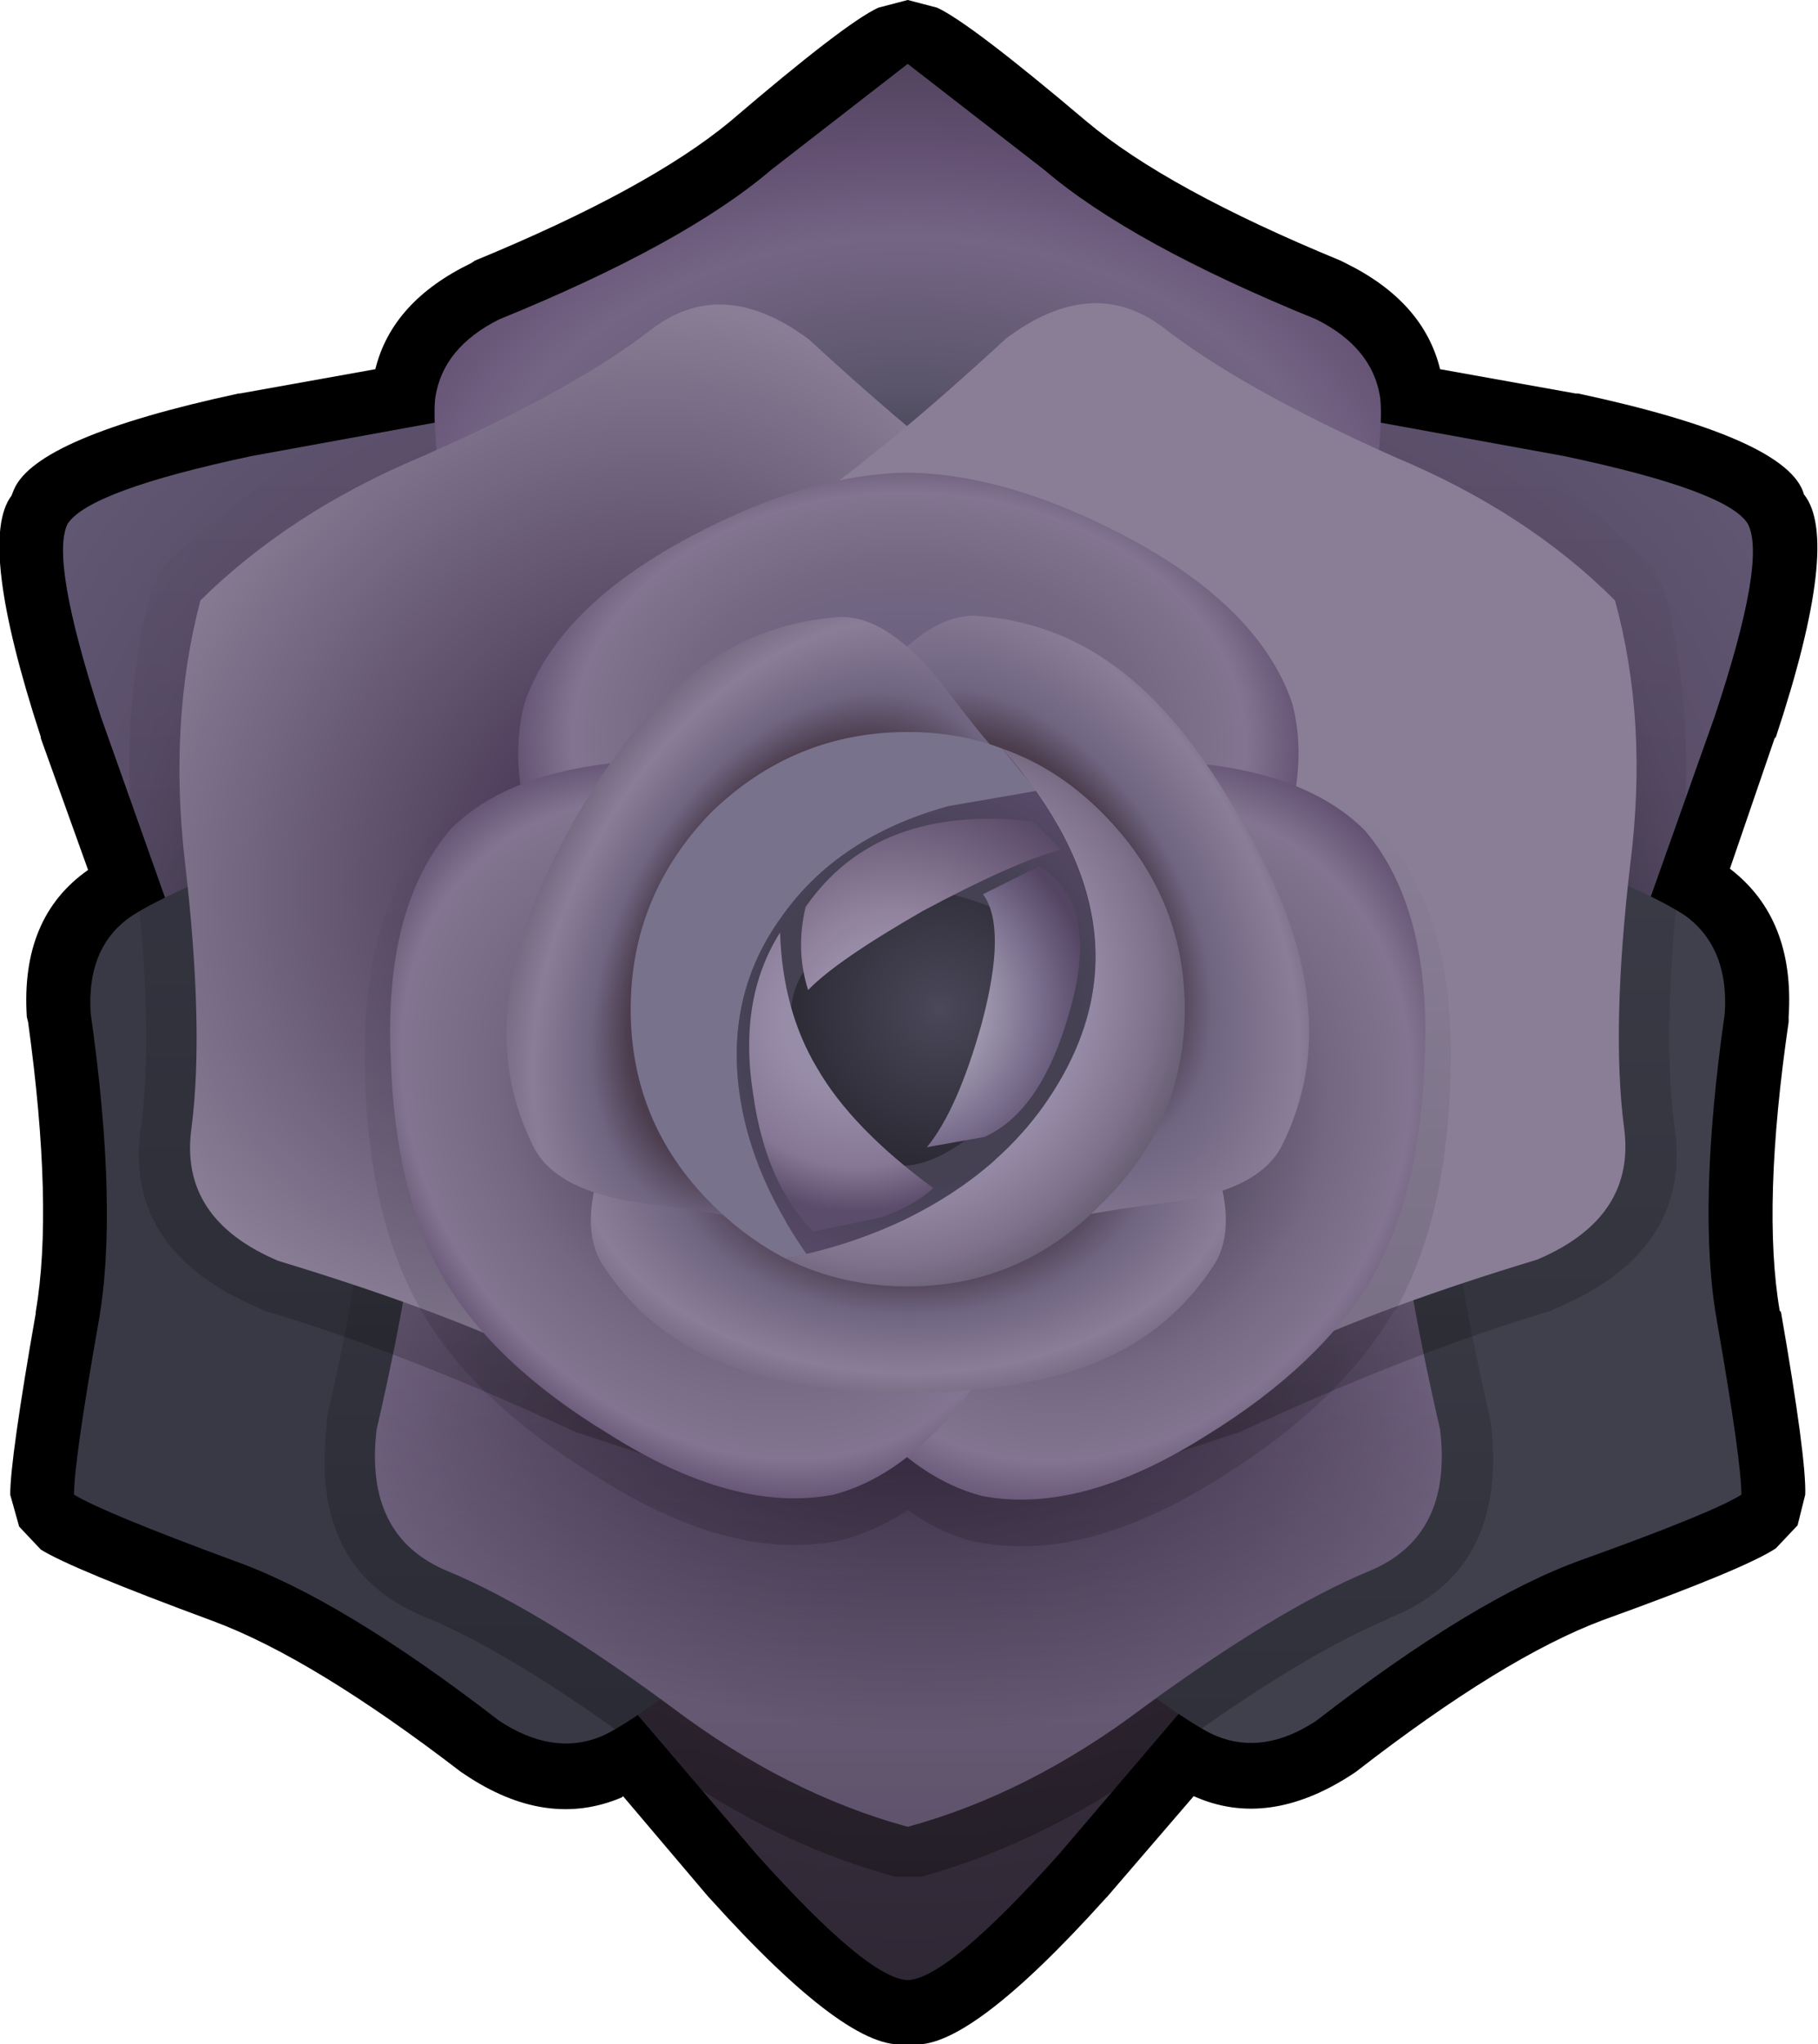 <?xml version="1.0" encoding="UTF-8" standalone="no"?>
<svg xmlns:xlink="http://www.w3.org/1999/xlink" height="80.0px" width="71.2px" xmlns="http://www.w3.org/2000/svg">
  <g transform="matrix(1.0, 0.0, 0.0, 1.0, 35.55, 39.5)">
    <path d="M1.15 -39.2 Q2.45 -38.6 7.0 -34.75 10.15 -32.1 16.95 -29.3 L17.15 -29.2 Q20.2 -27.7 20.85 -25.05 L26.15 -24.1 26.25 -24.1 Q34.2 -22.4 35.05 -20.3 L35.1 -20.15 Q36.55 -18.35 34.0 -10.65 L33.95 -10.6 32.2 -5.5 Q34.75 -3.55 34.5 0.3 L34.5 0.5 Q33.45 7.7 34.15 11.8 L34.2 11.85 Q35.2 17.6 35.15 19.0 L34.85 20.2 34.0 21.1 Q32.8 21.9 27.25 23.9 23.35 25.35 17.55 29.85 L17.4 29.95 Q14.1 32.1 11.2 30.8 L7.8 34.75 7.75 34.8 Q2.3 40.85 0.1 40.5 L-0.05 40.5 Q-2.3 40.85 -7.75 34.8 L-7.8 34.75 -11.15 30.8 -11.2 30.85 Q-14.15 32.1 -17.35 29.95 L-17.5 29.85 Q-23.3 25.4 -27.2 23.95 -32.75 21.9 -33.95 21.15 L-34.8 20.25 -35.15 19.0 Q-35.15 17.6 -34.15 11.9 L-34.15 11.85 Q-33.45 7.75 -34.45 0.5 L-34.5 0.3 Q-34.75 -3.6 -32.1 -5.45 L-33.95 -10.6 -33.95 -10.65 Q-36.45 -18.3 -35.1 -20.1 L-35.0 -20.35 Q-34.1 -22.4 -26.2 -24.1 L-26.15 -24.1 -20.85 -25.05 Q-20.2 -27.7 -17.1 -29.2 L-16.95 -29.3 Q-10.15 -32.1 -6.95 -34.75 -2.45 -38.6 -1.15 -39.2 L0.0 -39.5 1.15 -39.2" fill="#000000" fill-rule="evenodd" stroke="none"/>
    <path d="M24.0 0.0 L24.0 12.55 Q20.0 16.6 15.5 21.85 L5.9 33.1 Q1.55 37.95 0.0 38.0 -1.55 37.95 -5.9 33.1 L-15.5 21.85 Q-20.0 16.6 -24.0 12.55 L-24.0 0.0 0.0 0.0 24.0 0.0" fill="url(#gradient0)" fill-rule="evenodd" stroke="none"/>
    <path d="M12.0 -20.8 L0.0 0.0 -12.0 20.8 -22.85 14.55 Q-24.4 9.0 -26.65 2.5 L-31.6 -11.45 Q-33.6 -17.6 -32.9 -19.0 -32.05 -20.3 -25.7 -21.65 L-11.15 -24.3 Q-4.4 -25.6 1.15 -27.05 L12.0 -20.8" fill="url(#gradient1)" fill-rule="evenodd" stroke="none"/>
    <path d="M31.6 -11.45 L26.65 2.5 Q24.4 9.0 22.85 14.55 L12.0 20.8 0.0 0.0 -12.0 -20.8 -1.15 -27.05 Q4.4 -25.6 11.15 -24.3 L25.7 -21.65 Q32.1 -20.3 32.9 -19.0 33.65 -17.6 31.6 -11.45" fill="url(#gradient2)" fill-rule="evenodd" stroke="none"/>
    <path d="M16.0 -27.0 Q18.2 -25.9 18.5 -23.95 18.65 -22.85 18.1 -18.75 16.7 -8.2 20.0 3.0 L0.0 3.0 -20.0 3.0 Q-16.7 -8.2 -18.1 -18.75 -18.65 -22.85 -18.5 -23.95 -18.2 -25.9 -16.0 -27.0 -8.75 -29.95 -5.35 -32.85 L0.0 -37.0 5.35 -32.85 Q8.75 -29.95 16.0 -27.0" fill="url(#gradient3)" fill-rule="evenodd" stroke="none"/>
    <path d="M25.9 -5.85 Q29.7 -4.25 30.6 -3.55 32.15 -2.3 32.0 0.15 30.9 7.85 31.7 12.25 32.65 17.7 32.65 19.0 31.55 19.7 26.4 21.55 22.2 23.05 16.0 27.85 13.95 29.2 12.1 28.45 11.1 28.05 7.8 25.55 -0.65 19.05 -12.0 16.3 L-2.0 -1.0 8.0 -18.3 Q16.05 -9.85 25.9 -5.85" fill="url(#gradient4)" fill-rule="evenodd" stroke="none"/>
    <path d="M-25.9 -5.8 Q-16.05 -9.85 -8.0 -18.3 L2.0 -1.0 12.0 16.3 Q0.65 19.05 -7.8 25.6 -11.05 28.1 -12.1 28.5 -13.95 29.2 -16.0 27.85 -22.15 23.1 -26.35 21.6 -31.5 19.7 -32.65 19.0 -32.65 17.7 -31.7 12.3 -30.9 7.9 -32.0 0.15 -32.15 -2.3 -30.6 -3.5 -29.7 -4.2 -25.9 -5.8" fill="url(#gradient5)" fill-rule="evenodd" stroke="none"/>
    <path d="M19.05 6.0 Q19.45 10.4 20.85 16.45 21.35 20.65 18.05 22.0 14.45 23.5 9.2 27.35 4.75 30.7 0.0 32.0 -4.75 30.7 -9.2 27.35 -14.4 23.5 -18.0 22.0 -21.3 20.65 -20.8 16.45 -19.4 10.4 -19.0 6.0 L0.0 -2.0 19.05 6.0" fill="url(#gradient6)" fill-rule="evenodd" stroke="none"/>
    <path d="M21.05 5.85 Q21.45 10.1 22.8 16.0 L22.85 16.25 Q23.5 22.05 18.8 23.85 L18.85 23.85 Q15.4 25.3 10.4 28.95 L10.4 29.0 Q5.6 32.55 0.55 33.95 L-0.5 33.95 Q-5.65 32.55 -10.4 28.95 -15.35 25.3 -18.75 23.85 -23.45 22.05 -22.75 16.25 L-22.75 16.0 Q-21.4 10.1 -21.0 5.85 L-20.6 4.85 Q-20.3 4.35 -19.75 4.15 L-0.75 -3.85 Q0.0 -4.2 0.8 -3.85 L19.85 4.15 20.7 4.85 21.05 5.85" fill="url(#gradient7)" fill-rule="evenodd" stroke="none"/>
    <path d="M0.0 -25.35 L0.1 -25.4 2.5 -27.6 2.65 -27.75 Q7.35 -31.3 11.25 -28.1 14.25 -25.85 19.9 -23.4 L19.85 -23.45 Q25.35 -21.15 29.1 -17.4 L29.6 -16.5 Q30.95 -11.4 30.25 -5.45 29.55 0.65 30.0 4.4 30.85 9.4 25.4 11.7 L25.2 11.8 Q19.8 13.4 13.0 16.55 L10.1 17.5 Q8.45 17.75 13.5 15.1 L0.05 4.9 -0.05 4.8 -2.95 2.6 Q-3.6 2.1 -3.75 1.25 L-6.3 -19.2 -6.15 -20.25 -5.45 -21.05 0.0 -25.35" fill="url(#gradient8)" fill-rule="evenodd" stroke="none"/>
    <path d="M-2.65 -27.8 L-2.5 -27.65 0.0 -25.4 -0.1 -25.35 Q-3.05 -22.8 -5.55 -21.05 L-6.25 -20.25 -6.4 -19.2 -3.85 1.25 Q-3.7 2.1 -3.05 2.6 L-0.15 4.8 -0.05 4.9 -13.5 15.1 Q-8.45 17.75 -10.1 17.5 L-13.0 16.55 Q-19.8 13.4 -25.2 11.8 L-25.4 11.7 Q-30.85 9.4 -30.0 4.4 -29.55 0.65 -30.25 -5.45 -30.95 -11.4 -29.6 -16.5 L-29.1 -17.4 Q-25.35 -21.15 -19.85 -23.45 L-19.9 -23.4 Q-14.25 -25.9 -11.25 -28.15 -7.35 -31.35 -2.65 -27.8" fill="url(#gradient9)" fill-rule="evenodd" stroke="none"/>
    <path d="M-10.05 -26.6 Q-7.25 -28.75 -3.85 -26.2 0.7 -22.0 4.3 -19.45 L1.75 1.0 -14.7 13.5 Q-18.7 11.65 -24.65 9.85 -28.55 8.2 -28.05 4.65 -27.55 0.75 -28.3 -5.7 -28.95 -11.25 -27.7 -16.0 -24.2 -19.45 -19.1 -21.6 -13.15 -24.2 -10.05 -26.6" fill="url(#gradient10)" fill-rule="evenodd" stroke="none"/>
    <path d="M27.7 -16.0 Q29.0 -11.25 28.3 -5.7 27.55 0.7 28.05 4.6 28.55 8.15 24.65 9.8 18.7 11.6 14.7 13.45 L-1.75 1.0 -4.3 -19.5 Q-0.7 -22.05 3.85 -26.25 7.25 -28.8 10.05 -26.65 13.15 -24.25 19.1 -21.6 24.25 -19.45 27.7 -16.0" fill="url(#gradient11)" fill-rule="evenodd" stroke="none"/>
    <path d="M0.05 -21.2 Q4.15 -21.15 9.05 -18.55 14.65 -15.6 16.0 -11.5 L16.05 -11.45 Q16.4 -10.1 16.3 -8.55 L18.6 -6.9 18.65 -6.85 Q21.5 -3.55 21.25 2.75 21.1 8.2 19.1 11.8 L19.05 11.8 Q16.95 15.4 12.3 18.3 6.95 21.7 2.7 20.85 L2.65 20.85 Q1.25 20.5 0.0 19.6 -1.3 20.45 -2.65 20.8 L-2.7 20.8 Q-6.95 21.65 -12.25 18.25 -16.95 15.4 -19.05 11.8 -21.1 8.2 -21.25 2.7 -21.5 -3.6 -18.65 -6.9 L-18.6 -6.95 Q-17.65 -7.95 -16.25 -8.6 -16.35 -10.1 -15.95 -11.45 L-15.95 -11.5 Q-14.6 -15.6 -8.95 -18.55 -4.15 -21.15 0.0 -21.2 L0.05 -21.2" fill="url(#gradient12)" fill-rule="evenodd" stroke="none"/>
    <path d="M0.0 -21.0 Q3.9 -20.95 8.55 -18.5 13.75 -15.75 15.05 -12.0 16.35 -7.25 11.05 0.0 L0.0 0.0 -11.0 0.0 Q-16.3 -7.25 -15.0 -12.0 -13.7 -15.75 -8.5 -18.5 -3.9 -20.95 0.0 -21.0" fill="url(#gradient13)" fill-rule="evenodd" stroke="none"/>
    <path d="M5.5 -9.55 Q14.45 -10.45 17.9 -7.0 20.5 -3.95 20.25 1.9 20.1 7.1 18.2 10.5 16.2 13.9 11.75 16.65 6.8 19.8 2.9 19.05 -1.85 17.8 -5.5 9.55 L0.0 0.0 5.5 -9.55" fill="url(#gradient14)" fill-rule="evenodd" stroke="none"/>
    <path d="M-17.9 -7.05 Q-14.45 -10.5 -5.5 -9.55 L0.0 0.0 5.5 9.55 Q1.85 17.75 -2.9 19.0 -6.8 19.75 -11.75 16.6 -16.2 13.9 -18.2 10.5 -20.1 7.1 -20.25 1.85 -20.5 -4.0 -17.9 -7.05" fill="url(#gradient15)" fill-rule="evenodd" stroke="none"/>
    <path d="M0.0 0.0 L10.0 0.0 Q10.0 1.05 11.7 5.15 13.05 8.35 12.0 10.0 10.35 12.55 7.55 13.75 4.65 15.0 0.0 15.0 -4.65 15.0 -7.5 13.75 -10.3 12.55 -11.95 10.0 -13.0 8.35 -11.65 5.15 -9.95 1.05 -9.95 0.0 L0.0 0.0" fill="url(#gradient16)" fill-rule="evenodd" stroke="none"/>
    <path d="M8.15 -13.4 Q10.7 -11.55 13.0 -7.5 15.35 -3.45 15.65 -0.35 16.0 2.65 14.65 5.35 13.75 7.1 10.3 7.55 5.9 8.1 5.0 8.6 L0.0 0.0 -5.0 -8.65 Q-4.1 -9.15 -1.4 -12.7 0.75 -15.45 2.65 -15.4 5.7 -15.2 8.15 -13.4" fill="url(#gradient17)" fill-rule="evenodd" stroke="none"/>
    <path d="M1.4 -12.65 Q4.1 -9.1 5.0 -8.6 L0.0 0.0 -5.0 8.65 Q-5.9 8.15 -10.3 7.6 -13.75 7.15 -14.65 5.4 -16.0 2.7 -15.65 -0.3 -15.3 -3.45 -13.0 -7.5 -10.65 -11.55 -8.15 -13.35 -5.7 -15.15 -2.65 -15.35 -0.75 -15.4 1.4 -12.65" fill="url(#gradient18)" fill-rule="evenodd" stroke="none"/>
    <path d="M1.6 -7.95 L5.0 -8.55 Q9.35 -2.4 5.65 3.3 3.7 6.35 -0.05 8.2 -1.95 9.1 -3.95 9.6 -6.05 6.6 -6.55 3.55 -7.2 -0.5 -4.95 -3.6 -2.75 -6.75 1.6 -7.95" fill="url(#gradient19)" fill-rule="evenodd" stroke="none"/>
    <path d="M-4.1 2.5 Q-5.35 -0.6 -3.35 -2.3 L1.25 -4.6 Q6.3 -3.55 5.85 0.0 5.6 2.15 3.2 4.35 0.75 6.6 -1.0 6.0 -2.95 5.35 -4.1 2.5" fill="url(#gradient20)" fill-rule="evenodd" stroke="none"/>
    <path d="M2.95 -4.5 L5.15 -5.6 Q7.55 -4.1 6.35 0.05 5.25 4.0 3.0 5.0 L0.75 5.4 Q1.95 3.95 2.9 0.55 3.9 -3.2 2.95 -4.5" fill="url(#gradient21)" fill-rule="evenodd" stroke="none"/>
    <path d="M-3.7 8.7 Q-5.55 6.85 -6.05 3.35 -6.65 -0.4 -5.0 -3.0 -4.9 0.05 -3.55 2.3 -2.2 4.65 1.0 7.0 0.25 7.7 -1.05 8.15 L-3.7 8.7" fill="url(#gradient22)" fill-rule="evenodd" stroke="none"/>
    <path d="M0.6 -3.85 Q-2.8 -1.9 -3.9 -0.75 -4.4 -2.3 -4.0 -4.0 -1.2 -8.05 4.9 -7.35 L6.0 -6.25 Q4.15 -5.75 0.6 -3.85" fill="url(#gradient23)" fill-rule="evenodd" stroke="none"/>
    <path d="M1.6 -7.95 Q-2.75 -6.75 -4.95 -3.6 -7.2 -0.5 -6.55 3.55 -6.05 6.6 -3.95 9.6 L-4.8 9.75 Q-6.35 8.95 -7.7 7.6 -10.85 4.45 -10.85 0.0 -10.85 -4.45 -7.7 -7.7 -4.45 -10.85 0.0 -10.85 2.0 -10.85 3.7 -10.2 L5.05 -8.55 1.6 -7.95" fill="url(#gradient24)" fill-rule="evenodd" stroke="none"/>
    <path d="M7.6 -7.7 Q10.85 -4.45 10.85 0.0 10.85 4.45 7.6 7.6 4.45 10.85 0.0 10.85 -2.6 10.85 -4.8 9.75 -2.35 9.3 -0.05 8.2 3.7 6.35 5.65 3.3 9.85 -3.2 3.7 -10.2 5.85 -9.45 7.6 -7.7" fill="url(#gradient25)" fill-rule="evenodd" stroke="none"/>
  </g>
  <defs>
    <radialGradient cx="0" cy="0" gradientTransform="matrix(0.0, 0.037, -0.037, 0.0, 0.0, 8.0)" gradientUnits="userSpaceOnUse" id="gradient0" r="819.2" spreadMethod="pad">
      <stop offset="0.0" stop-color="#4d4154"/>
      <stop offset="0.463" stop-color="#3f3748"/>
      <stop offset="0.698" stop-color="#382e3d"/>
      <stop offset="1.0" stop-color="#2e2734"/>
    </radialGradient>
    <radialGradient cx="0" cy="0" gradientTransform="matrix(-0.028, -0.02, 0.02, -0.028, -10.55, -3.1)" gradientUnits="userSpaceOnUse" id="gradient1" r="819.2" spreadMethod="pad">
      <stop offset="0.0" stop-color="#4b4154"/>
      <stop offset="0.463" stop-color="#3f3748"/>
      <stop offset="0.71" stop-color="#5a4e69"/>
      <stop offset="1.0" stop-color="#615874"/>
    </radialGradient>
    <radialGradient cx="0" cy="0" gradientTransform="matrix(0.029, -0.02, 0.02, 0.029, 10.55, -3.1)" gradientUnits="userSpaceOnUse" id="gradient2" r="819.2" spreadMethod="pad">
      <stop offset="0.0" stop-color="#43394d"/>
      <stop offset="0.463" stop-color="#3f3748"/>
      <stop offset="0.698" stop-color="#5a4e69"/>
      <stop offset="1.0" stop-color="#615874"/>
    </radialGradient>
    <radialGradient cx="0" cy="0" fx="35.2" fy="0" gradientTransform="matrix(2.0E-4, -0.026, 0.035, 3.0E-4, 0.0, -17.0)" gradientUnits="userSpaceOnUse" id="gradient3" r="819.2" spreadMethod="pad">
      <stop offset="0.0" stop-color="#484154"/>
      <stop offset="0.102" stop-color="#3c3a4b"/>
      <stop offset="0.314" stop-color="#5a556a"/>
      <stop offset="0.604" stop-color="#756585"/>
      <stop offset="0.769" stop-color="#635072"/>
      <stop offset="0.973" stop-color="#4e415a"/>
    </radialGradient>
    <radialGradient cx="0" cy="0" fx="-1536.0" fy="0" gradientTransform="matrix(0.023, 0.014, -0.017, 0.027, 14.0, 8.0)" gradientUnits="userSpaceOnUse" id="gradient4" r="819.2" spreadMethod="pad">
      <stop offset="0.0" stop-color="#484154"/>
      <stop offset="0.102" stop-color="#3c3a4b"/>
      <stop offset="0.361" stop-color="#3d3748"/>
      <stop offset="0.616" stop-color="#5e556a"/>
      <stop offset="0.769" stop-color="#575067"/>
      <stop offset="0.973" stop-color="#40404d"/>
    </radialGradient>
    <radialGradient cx="0" cy="0" fx="-1571.2" fy="0" gradientTransform="matrix(-0.022, 0.013, -0.017, -0.027, -16.0, 8.0)" gradientUnits="userSpaceOnUse" id="gradient5" r="819.2" spreadMethod="pad">
      <stop offset="0.0" stop-color="#484154"/>
      <stop offset="0.102" stop-color="#49465b"/>
      <stop offset="0.361" stop-color="#514a60"/>
      <stop offset="0.616" stop-color="#5e556a"/>
      <stop offset="0.788" stop-color="#4a4556"/>
      <stop offset="0.973" stop-color="#393946"/>
    </radialGradient>
    <radialGradient cx="0" cy="0" fx="208.0" fy="0" gradientTransform="matrix(4.0E-4, -0.019, 0.033, 7.0E-4, 0.0, 16.0)" gradientUnits="userSpaceOnUse" id="gradient6" r="819.2" spreadMethod="pad">
      <stop offset="0.0" stop-color="#8a7a9a"/>
      <stop offset="0.208" stop-color="#483755"/>
      <stop offset="0.314" stop-color="#4f3f5c"/>
      <stop offset="0.831" stop-color="#857597"/>
    </radialGradient>
    <linearGradient gradientTransform="matrix(0.0, -0.028, 0.023, 0.0, 0.0, 15.0)" gradientUnits="userSpaceOnUse" id="gradient7" spreadMethod="pad" x1="-819.2" x2="819.2">
      <stop offset="0.075" stop-color="#000000" stop-opacity="0.302"/>
      <stop offset="0.886" stop-color="#000000" stop-opacity="0.0"/>
    </linearGradient>
    <linearGradient gradientTransform="matrix(0.0, -0.034, -0.029, 0.0, 0.05, -0.05)" gradientUnits="userSpaceOnUse" id="gradient8" spreadMethod="pad" x1="-819.2" x2="819.2">
      <stop offset="0.075" stop-color="#000000" stop-opacity="0.251"/>
      <stop offset="0.886" stop-color="#000000" stop-opacity="0.0"/>
    </linearGradient>
    <linearGradient gradientTransform="matrix(0.0, -0.034, 0.029, 0.0, -0.05, -0.05)" gradientUnits="userSpaceOnUse" id="gradient9" spreadMethod="pad" x1="-819.2" x2="819.2">
      <stop offset="0.082" stop-color="#000000" stop-opacity="0.251"/>
      <stop offset="0.886" stop-color="#000000" stop-opacity="0.0"/>
    </linearGradient>
    <radialGradient cx="0" cy="0" fx="227.2" fy="0" gradientTransform="matrix(0.022, 0.012, -0.015, 0.026, -14.0, -8.0)" gradientUnits="userSpaceOnUse" id="gradient10" r="819.2" spreadMethod="pad">
      <stop offset="0.008" stop-color="#393245"/>
      <stop offset="0.204" stop-color="#483755"/>
      <stop offset="0.855" stop-color="#897e96"/>
    </radialGradient>
    <radialGradient cx="0" cy="0" fx="-1376.0" fy="0" gradientTransform="matrix(0.027, -0.017, 0.018, 0.028, 14.0, -8.0)" gradientUnits="userSpaceOnUse" id="gradient11" r="819.2" spreadMethod="pad">
      <stop offset="0.008" stop-color="#393245"/>
      <stop offset="0.275" stop-color="#483755"/>
      <stop offset="0.776" stop-color="#897e96"/>
    </radialGradient>
    <linearGradient gradientTransform="matrix(0.0, -0.026, 0.026, 0.0, 0.0, -0.1)" gradientUnits="userSpaceOnUse" id="gradient12" spreadMethod="pad" x1="-819.2" x2="819.2">
      <stop offset="0.0" stop-color="#000000" stop-opacity="0.153"/>
      <stop offset="0.702" stop-color="#000000" stop-opacity="0.0"/>
    </linearGradient>
    <radialGradient cx="0" cy="0" gradientTransform="matrix(3.0E-4, -0.014, 0.019, 4.0E-4, 0.05, -10.5)" gradientUnits="userSpaceOnUse" id="gradient13" r="819.2" spreadMethod="pad">
      <stop offset="0.0" stop-color="#23212c"/>
      <stop offset="0.263" stop-color="#6a6181"/>
      <stop offset="0.6" stop-color="#746882"/>
      <stop offset="0.847" stop-color="#837591"/>
      <stop offset="1.0" stop-color="#635172"/>
    </radialGradient>
    <radialGradient cx="0" cy="0" gradientTransform="matrix(0.015, 0.007, -0.009, 0.017, 7.4, 4.75)" gradientUnits="userSpaceOnUse" id="gradient14" r="819.2" spreadMethod="pad">
      <stop offset="0.0" stop-color="#23212c"/>
      <stop offset="0.239" stop-color="#4b4457"/>
      <stop offset="0.639" stop-color="#746882"/>
      <stop offset="0.859" stop-color="#837591"/>
      <stop offset="1.0" stop-color="#635172"/>
    </radialGradient>
    <radialGradient cx="0" cy="0" gradientTransform="matrix(-0.013, 0.009, -0.012, -0.016, -7.4, 4.7)" gradientUnits="userSpaceOnUse" id="gradient15" r="819.2" spreadMethod="pad">
      <stop offset="0.0" stop-color="#23212c"/>
      <stop offset="0.341" stop-color="#5f536c"/>
      <stop offset="0.608" stop-color="#746882"/>
      <stop offset="0.859" stop-color="#837591"/>
      <stop offset="0.976" stop-color="#635172"/>
    </radialGradient>
    <radialGradient cx="0" cy="0" gradientTransform="matrix(-2.0E-4, 0.012, -0.018, -2.0E-4, 0.05, 5.6)" gradientUnits="userSpaceOnUse" id="gradient16" r="819.2" spreadMethod="pad">
      <stop offset="0.0" stop-color="#0f0f13"/>
      <stop offset="0.478" stop-color="#4d3e4f"/>
      <stop offset="0.647" stop-color="#6f6581"/>
      <stop offset="0.878" stop-color="#8a7d97"/>
      <stop offset="1.0" stop-color="#756981"/>
    </radialGradient>
    <radialGradient cx="0" cy="0" gradientTransform="matrix(0.011, -0.006, 0.01, 0.017, 4.4, -3.5)" gradientUnits="userSpaceOnUse" id="gradient17" r="819.2" spreadMethod="pad">
      <stop offset="0.0" stop-color="#0f0f13"/>
      <stop offset="0.49" stop-color="#4d3e4f"/>
      <stop offset="0.616" stop-color="#6f6581"/>
      <stop offset="0.898" stop-color="#8a7d97"/>
      <stop offset="1.0" stop-color="#756981"/>
    </radialGradient>
    <radialGradient cx="0" cy="0" gradientTransform="matrix(0.011, 0.007, -0.01, 0.017, -4.0, -2.0)" gradientUnits="userSpaceOnUse" id="gradient18" r="819.2" spreadMethod="pad">
      <stop offset="0.0" stop-color="#0f0f13"/>
      <stop offset="0.573" stop-color="#4d3e4f"/>
      <stop offset="0.69" stop-color="#6f6581"/>
      <stop offset="0.878" stop-color="#8a7d97"/>
      <stop offset="1.0" stop-color="#756981"/>
    </radialGradient>
    <radialGradient cx="0" cy="0" gradientTransform="matrix(0.013, 0.0, 0.0, 0.013, 0.3, 0.5)" gradientUnits="userSpaceOnUse" id="gradient19" r="819.2" spreadMethod="pad">
      <stop offset="0.6" stop-color="#454153"/>
      <stop offset="1.0" stop-color="#5a4a6c"/>
    </radialGradient>
    <radialGradient cx="0" cy="0" gradientTransform="matrix(0.01, 0.0, 0.0, 0.01, 1.25, 0.0)" gradientUnits="userSpaceOnUse" id="gradient20" r="819.2" spreadMethod="pad">
      <stop offset="0.0" stop-color="#4a4859"/>
      <stop offset="1.0" stop-color="#211f27"/>
    </radialGradient>
    <radialGradient cx="0" cy="0" gradientTransform="matrix(0.011, 0.0, 0.0, 0.011, -0.35, -0.1)" gradientUnits="userSpaceOnUse" id="gradient21" r="819.2" spreadMethod="pad">
      <stop offset="0.075" stop-color="#c9c7d3"/>
      <stop offset="0.596" stop-color="#7b708f"/>
      <stop offset="0.843" stop-color="#544563"/>
    </radialGradient>
    <radialGradient cx="0" cy="0" gradientTransform="matrix(0.015, 0.0, 0.0, 0.015, -2.0, 0.45)" gradientUnits="userSpaceOnUse" id="gradient22" r="819.2" spreadMethod="pad">
      <stop offset="0.231" stop-color="#988da9"/>
      <stop offset="0.467" stop-color="#867795"/>
      <stop offset="0.608" stop-color="#5a4c6a"/>
    </radialGradient>
    <radialGradient cx="0" cy="0" gradientTransform="matrix(0.015, 0.0, 0.0, 0.015, -0.6, 0.35)" gradientUnits="userSpaceOnUse" id="gradient23" r="819.2" spreadMethod="pad">
      <stop offset="0.239" stop-color="#988da9"/>
      <stop offset="0.333" stop-color="#92839e"/>
      <stop offset="0.824" stop-color="#524261"/>
    </radialGradient>
    <radialGradient cx="0" cy="0" fx="-1337.6" fy="0" gradientTransform="matrix(0.012, 0.004, -0.004, 0.015, -2.0, 0.0)" gradientUnits="userSpaceOnUse" id="gradient24" r="819.2" spreadMethod="pad">
      <stop offset="0.239" stop-color="#988da9"/>
      <stop offset="0.392" stop-color="#92839e"/>
      <stop offset="0.875" stop-color="#70637e"/>
      <stop offset="1.0" stop-color="#78728d"/>
    </radialGradient>
    <radialGradient cx="0" cy="0" gradientTransform="matrix(0.012, 0.007, -0.008, 0.013, 0.0, 0.0)" gradientUnits="userSpaceOnUse" id="gradient25" r="819.2" spreadMethod="pad">
      <stop offset="0.569" stop-color="#988da9"/>
      <stop offset="0.82" stop-color="#80728d"/>
      <stop offset="0.992" stop-color="#605a6b"/>
    </radialGradient>
  </defs>
</svg>
